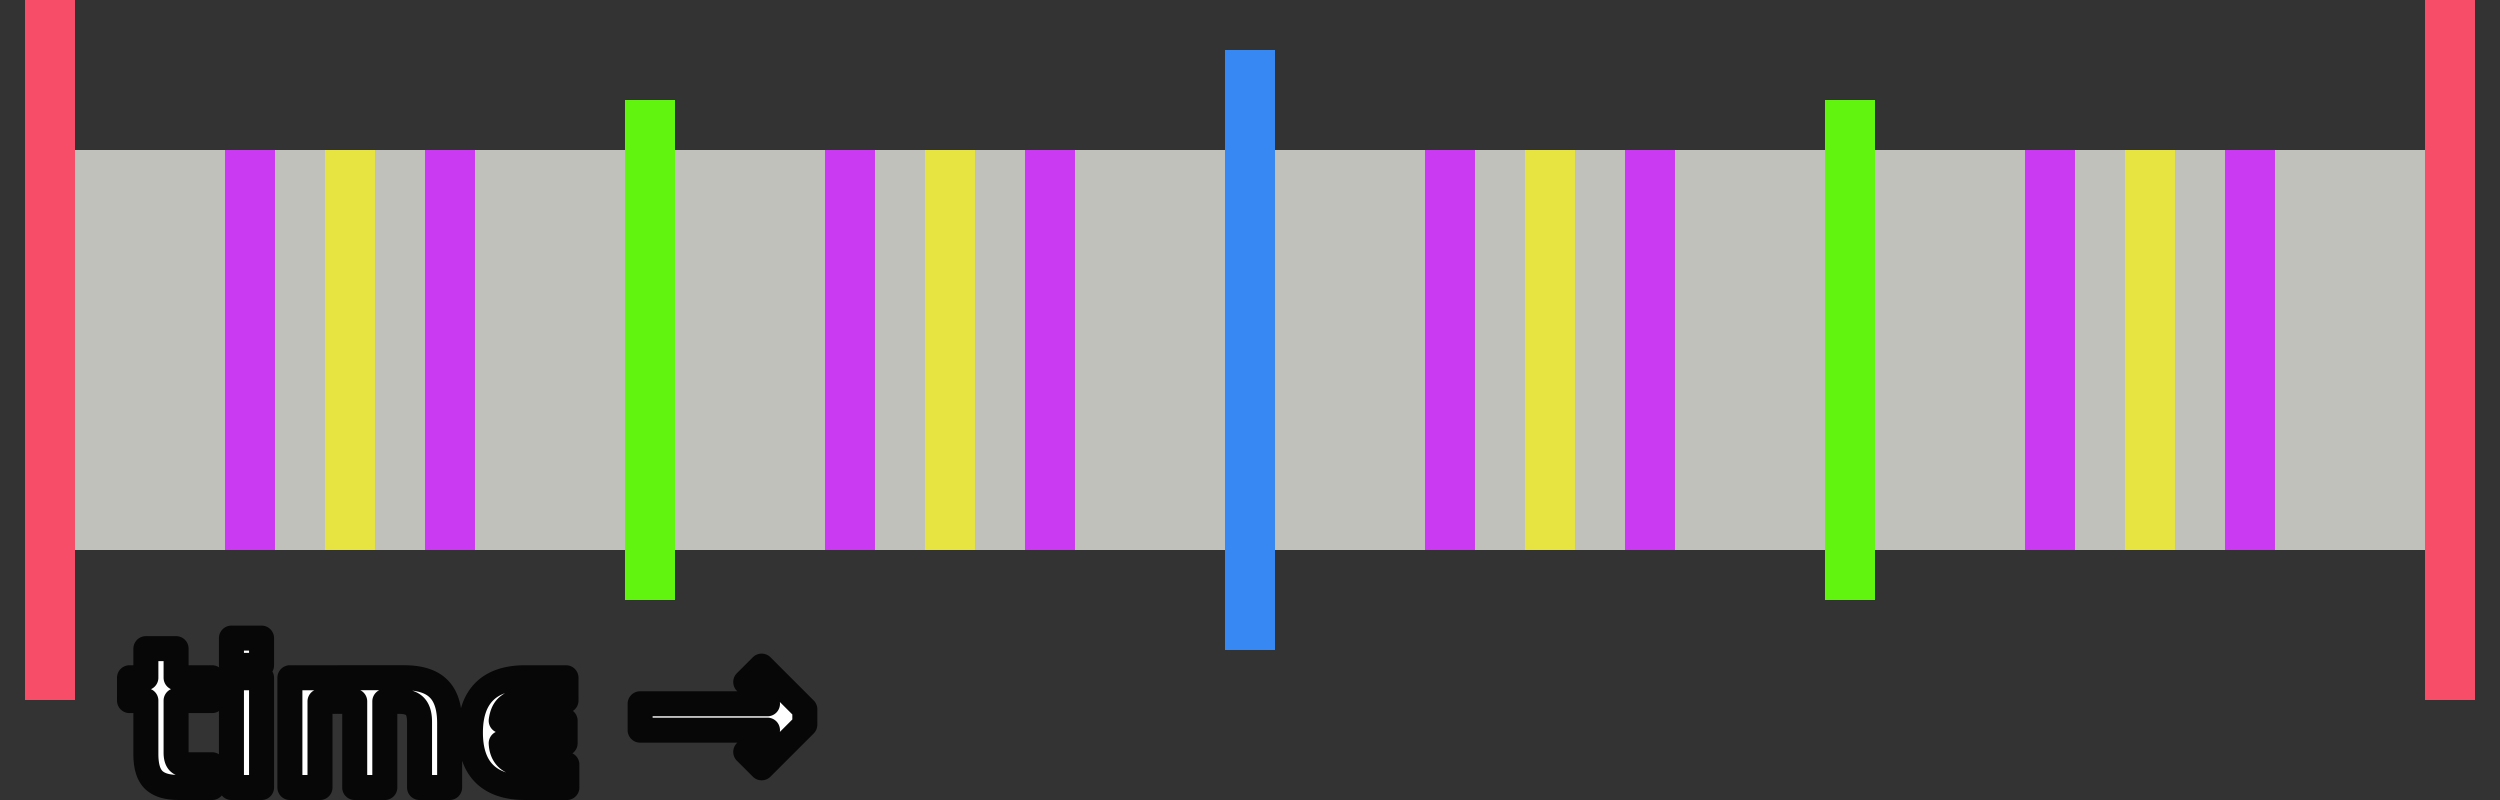 <svg xmlns="http://www.w3.org/2000/svg" width="200" height="64" xmlns:v="https://vecta.io/nano">
<rect width="100%" height="100%" fill="#333333" stroke="none"/>
<path d="m2 0v56h4v-56h-4zm192 0v56h4v-56h-4z" fill="#f84d69"/>
<path d="m6 12h188v32h-188z" fill="#c1c1bb" style="paint-order:stroke fill markers"/>
<path d="m18 12v32h4v-32h-4zm16 0v32h4v-32h-4zm32 0v32h4v-32h-4zm16 0v32h4v-32h-4zm32 0v32h4v-32h-4zm16 0v32h4v-32h-4zm32 0v32h4v-32h-4zm16 0v32h4v-32h-4z" fill="#ca3af3"/>
<path d="m26 12v32h4v-32h-4zm48 0v32h4v-32h-4zm48 0v32h4v-32h-4zm48 0v32h4v-32h-4z" fill="#e7e340"/>
<path d="m50 8v40h4v-40h-4zm96 0v40h4v-40h-4z" fill="#61f40f"/>
<path d="m98 4h4v48h-4z" fill="#3788f3" paint-order="stroke fill markers"/>
<path d="M18.516 51.047v2.18h2.408v-2.18zm-6.846.844v2.328h-1.31v1.828h1.31v4.273c0 .48.05.89.148 1.23s.256.617.467.834c.217.21.494.367.834.467s.754.148 1.24.148h2.61v-1.82h-1.934c-.352 0-.598-.072-.738-.22s-.21-.395-.21-.746v-4.168h2.883V54.22h-2.883V51.89zm49.262 1.398l-1.273 1.273 1.74 1.74H51.21v2.11h10.188l-1.74 1.74 1.273 1.273 3.455-3.453v-1.23zm-42.416.93V63h2.408v-8.78zm4.676 0V63H25.6v-6.89h2.777V63h2.408v-6.89h1.135c.586 0 1.004.127 1.256.38.258.252.387.67.387 1.256V63h2.408v-5.15c0-1.254-.293-2.172-.88-2.752-.58-.586-1.5-.88-2.76-.88zm18.826 0c-1.447 0-2.54.37-3.277 1.11s-1.107 1.83-1.107 3.277c0 1.453.37 2.55 1.107 3.287S40.57 63 42.018 63h3.332v-1.836h-3.023c-.398 0-.736-.04-1.012-.115-.275-.082-.5-.195-.676-.342a1.46 1.46 0 0 1-.396-.547c-.088-.21-.137-.445-.148-.703h5.115v-1.8h-5.115c.035-.27.1-.504.193-.703.1-.205.236-.375.412-.5a1.68 1.68 0 0 1 .66-.307 3.87 3.87 0 0 1 .967-.105h2.953V54.22z" fill="#fff" stroke="#070707" stroke-linejoin="round" stroke-width="2" paint-order="stroke fill markers"/>
</svg>